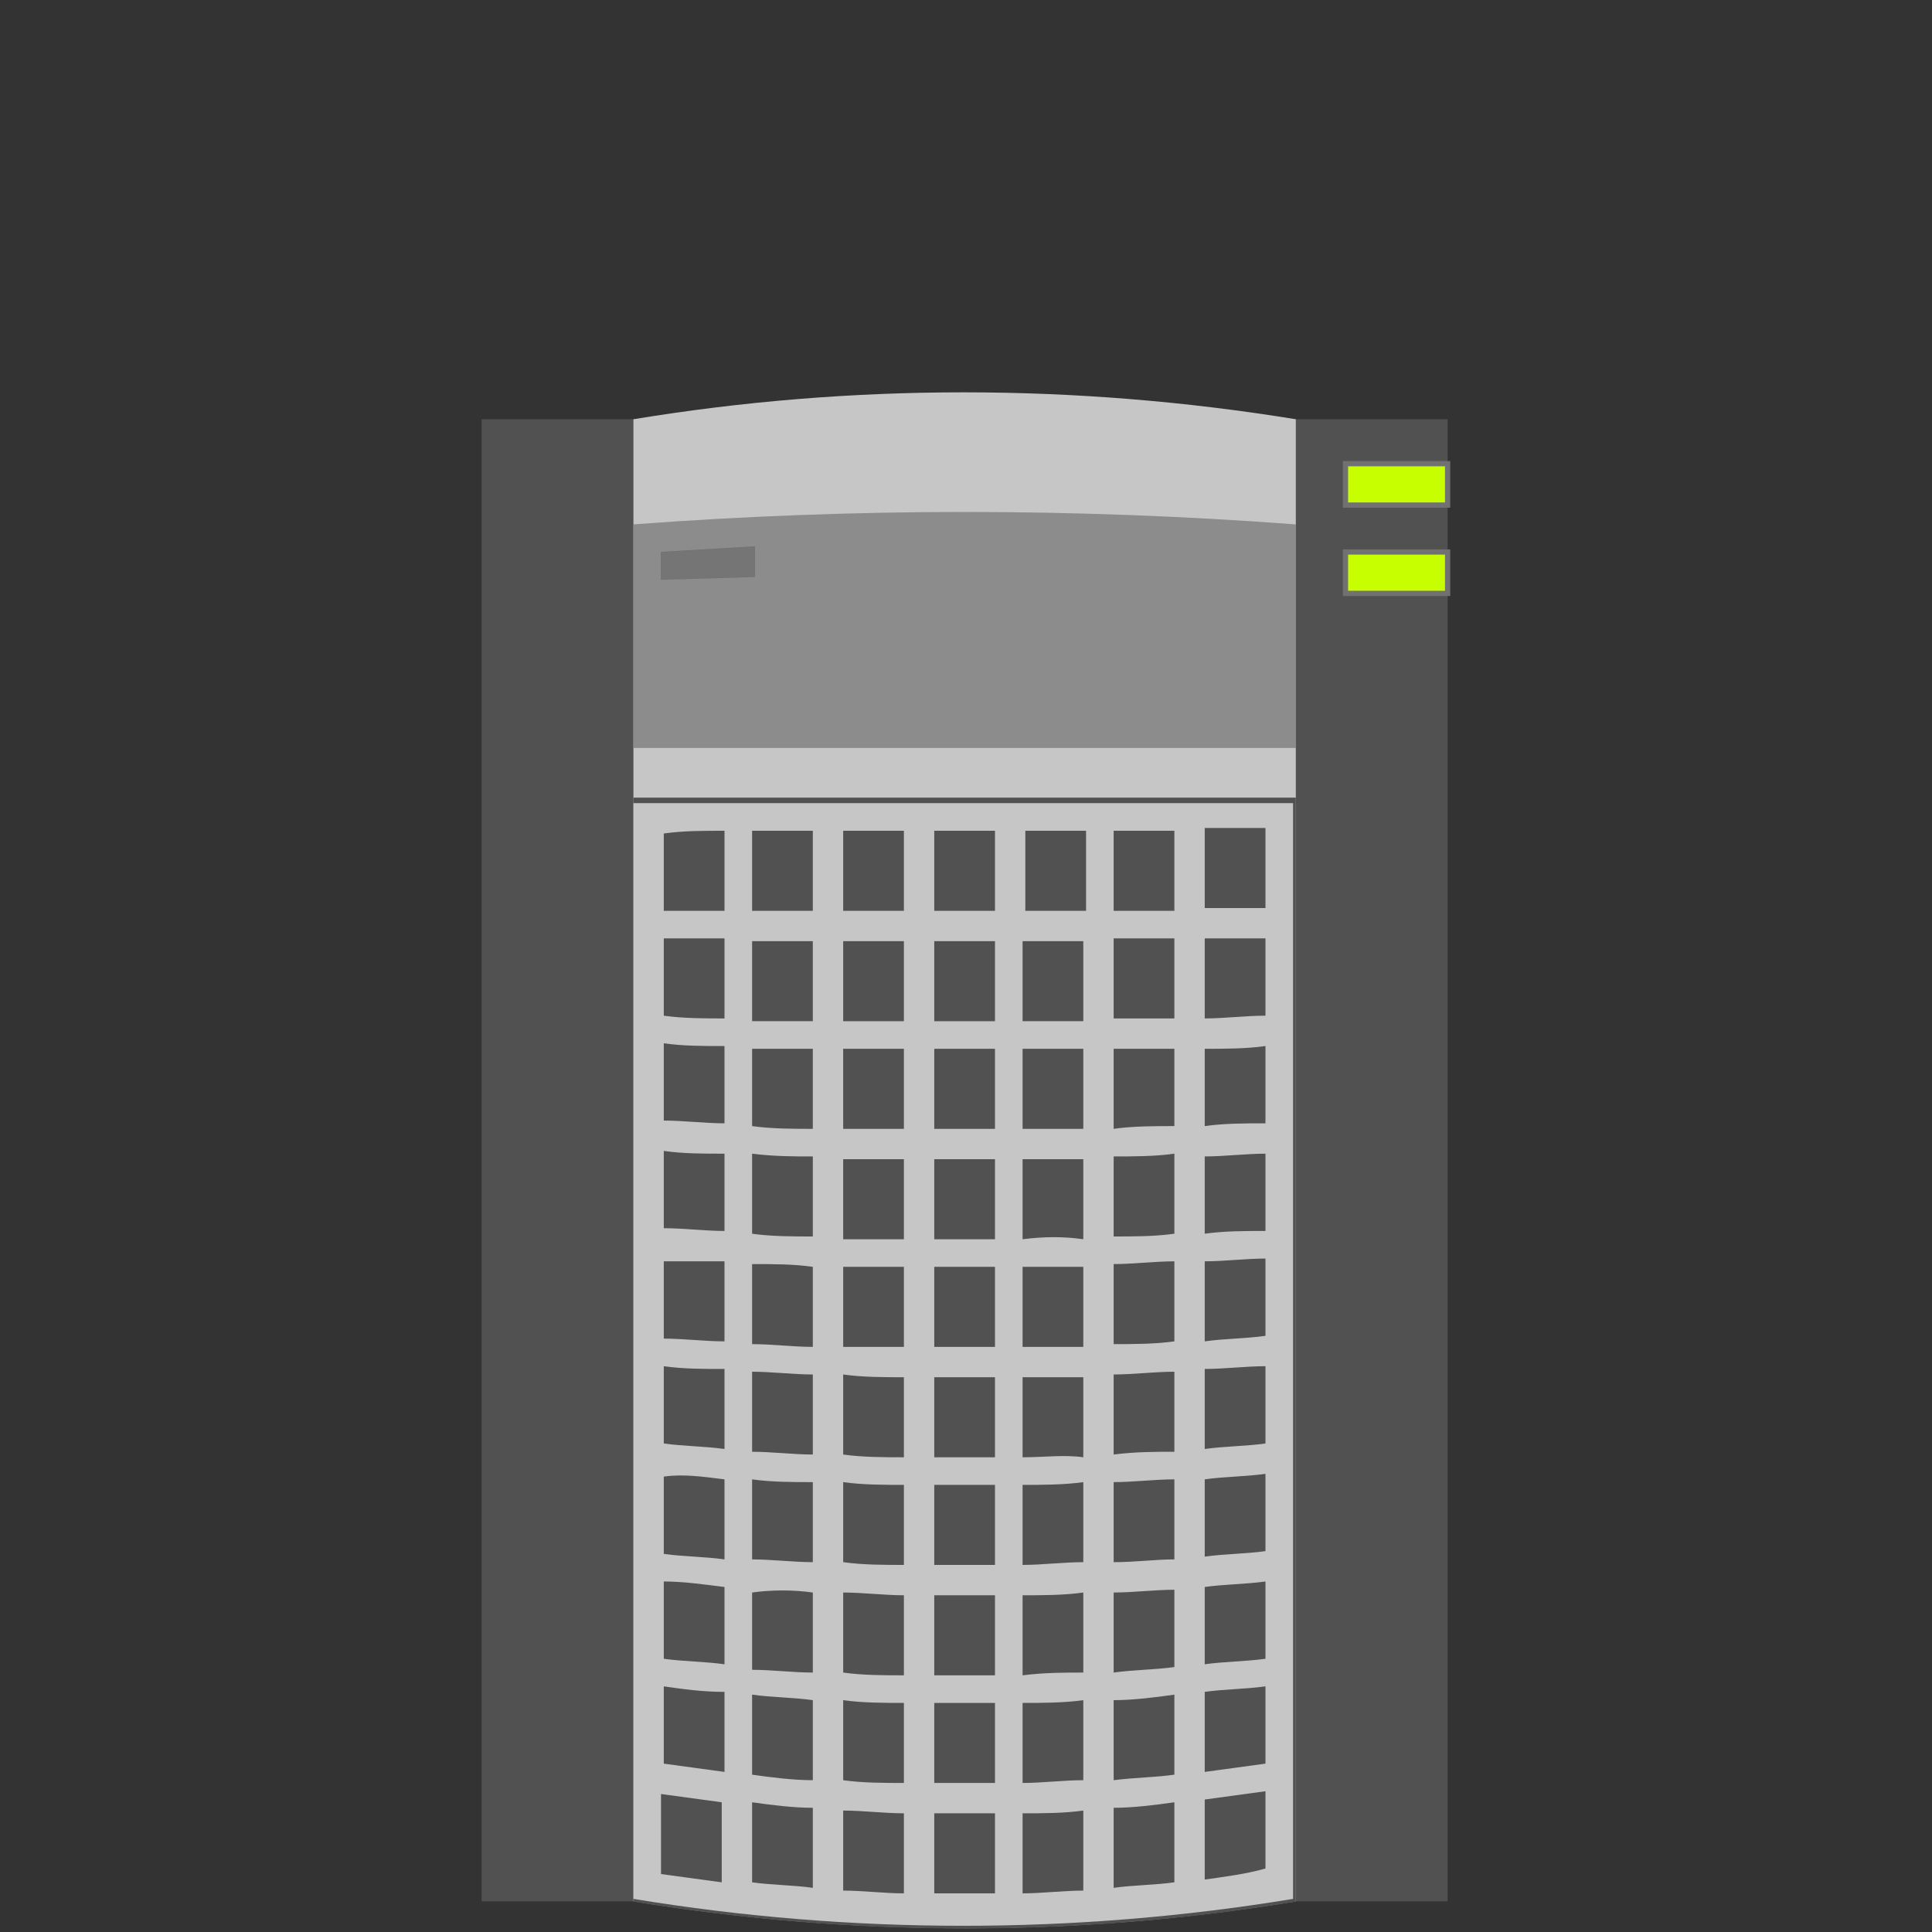 <?xml version="1.0" encoding="utf-8"?>
<!-- ////////////////////////////////////////////////////////////////////////
     // @license
     // This demo file is part of yFiles for HTML 2.6.
     // Copyright (c) 2000-2023 by yWorks GmbH, Vor dem Kreuzberg 28,
     // 72070 Tuebingen, Germany. All rights reserved.
     //
     // yFiles demo files exhibit yFiles for HTML functionalities. Any redistribution
     // of demo files in source code or binary form, with or without
     // modification, is not permitted.
     //
     // Owners of a valid software license for a yFiles for HTML version that this
     // demo is shipped with are allowed to use the demo source code as basis
     // for their own yFiles for HTML powered applications. Use of such programs is
     // governed by the rights and conditions as set out in the yFiles for HTML
     // license agreement.
     //
     // THIS SOFTWARE IS PROVIDED ''AS IS'' AND ANY EXPRESS OR IMPLIED
     // WARRANTIES, INCLUDING, BUT NOT LIMITED TO, THE IMPLIED WARRANTIES OF
     // MERCHANTABILITY AND FITNESS FOR A PARTICULAR PURPOSE ARE DISCLAIMED. IN
     // NO EVENT SHALL yWorks BE LIABLE FOR ANY DIRECT, INDIRECT, INCIDENTAL,
     // SPECIAL, EXEMPLARY, OR CONSEQUENTIAL DAMAGES (INCLUDING, BUT NOT LIMITED
     // TO, PROCUREMENT OF SUBSTITUTE GOODS OR SERVICES; LOSS OF USE, DATA, OR
     // PROFITS; OR BUSINESS INTERRUPTION) HOWEVER CAUSED AND ON ANY THEORY OF
     // LIABILITY, WHETHER IN CONTRACT, STRICT LIABILITY, OR TORT (INCLUDING
     // NEGLIGENCE OR OTHERWISE) ARISING IN ANY WAY OUT OF THE USE OF THIS
     // SOFTWARE, EVEN IF ADVISED OF THE POSSIBILITY OF SUCH DAMAGE.
     //
     ////////////////////////////////////////////////////////////////////////-->

<svg xmlns="http://www.w3.org/2000/svg" width="70" height="70" viewBox="0 0 70 70">
  <rect x="0" y="0" width="70" height="70" fill="#333333" stroke="none"/>
  <path d="M17.45 15.19h35v53.7h-35z" fill="#515151"/>
  <path d="M22.95 15.19c7.9-1.3 16-1.3 24 0v53.7c-7.9 1.3-16 1.3-24 0v-53.7z" fill="#c6c6c6"/>
  <path d="M22.95 28.9h24v40c-7.9 1.3-16 1.3-24 0v-40z" fill="#515151"/>
  <path d="M22.95 19c8-.6 16-.6 24 0v8.1h-24V19z" opacity=".43" fill="#afafaf"/>
  <path d="M22.95 19c8-.6 16-.6 24 0v8.1h-24V19z" opacity=".43" fill="#4d4d4d"/>
  <path stroke-miterlimit="10" d="M23.95 20l3.4-.2v1.1l-3.4.1z" opacity=".43" fill="#565656" stroke="#4d4d4d" stroke-width=".01"/>
  <path d="M48.75 16.8h3.7v1.5h-3.7zm0 3.2h3.7v1.5h-3.7z" stroke-miterlimit="10" fill="#c8ff00" stroke="#717171" stroke-width=".19"/>
  <path d="M22.95 29.1v39.7c7.9 1.3 16 1.3 23.9 0V29.1h-23.9zm22.9 3.8h-2.2V30h2.2v2.9zm-12 23.8v-2.9h2.2v2.9h-2.2zm2.2 1.1v2.9h-2.2v-2.9h2.2zm0-15.8v2.9h-2.2V42h2.2zm-2.2-1.1V38h2.2v2.9h-2.2zm0 7.9v-2.9h2.2v2.9h-2.2zm2.2 1.1v2.9h-2.2v-2.9h2.2zm-3.3-5h-2.2V42h2.2v2.9zm0 1v2.9h-2.2v-2.9h2.2zm0 4v2.9c-.7 0-1.5 0-2.2-.1v-2.9c.7.1 1.5.1 2.2.1zm0 3.9v2.9c-.7 0-1.5 0-2.2-.1v-2.9c.7.1 1.5.1 2.2.1zm4.3 0c.7 0 1.5 0 2.2-.1v2.9c-.7 0-1.5.1-2.2.1v-2.9zm0-1v-2.9h2.2v2.9c-.7-.1-1.4 0-2.2 0zm0-4v-2.9h2.2v2.9h-2.2zm0-3.9V42h2.2v2.9c-.7-.1-1.4-.1-2.2 0zm0-4V38h2.2v2.9h-2.2zm0-3.9v-2.9h2.2V37h-2.2zm-1 0h-2.2v-2.9h2.2V37zm-3.3 0h-2.2v-2.9h2.2V37zm0 1v2.9h-2.2V38h2.2zm-3.3 2.9c-.7 0-1.5 0-2.2-.1V38h2.2v2.9zm0 1v2.9c-.7 0-1.5 0-2.2-.1v-2.9c.8.1 1.5.1 2.2.1zm0 4v2.9c-.7 0-1.5-.1-2.2-.1v-2.9c.8 0 1.5 0 2.2.1zm0 3.9v2.9c-.7 0-1.5-.1-2.2-.1v-2.9c.7 0 1.5.1 2.2.1zm0 3.9v2.9c-.7 0-1.5-.1-2.2-.1v-2.9c.7.1 1.5.1 2.2.1zm0 4v2.9c-.7 0-1.5-.1-2.2-.1v-2.8c.7-.1 1.5-.1 2.2 0zm1.1 0c.7 0 1.5.1 2.2.1v2.9c-.7 0-1.5 0-2.2-.1v-2.9zm2.2 4v2.9c-.7 0-1.5 0-2.2-.1v-2.9c.7.1 1.5.1 2.2.1zm1.1 0h2.2v2.9h-2.2v-2.9zm3.2 0c.7 0 1.5 0 2.2-.1v2.9c-.7 0-1.5.1-2.2.1v-2.9zm0-1v-2.9c.7 0 1.5 0 2.2-.1v2.9c-.7 0-1.4 0-2.2.1zm3.3-3c.7 0 1.5-.1 2.2-.1v2.8c-.7.1-1.5.1-2.2.2v-2.9zm0-1.1v-2.9c.7 0 1.5-.1 2.2-.1v2.9c-.7 0-1.4.1-2.2.1zm0-3.9v-2.9c.7 0 1.5-.1 2.2-.1v2.9c-.7 0-1.4 0-2.2.1zm0-4v-2.9c.7 0 1.5-.1 2.2-.1v2.9c-.7.1-1.5.1-2.2.1zm0-3.9v-2.9c.7 0 1.5 0 2.2-.1v2.9c-.7.1-1.5.1-2.2.1zm0-3.9V38h2.2v2.8c-.7 0-1.5 0-2.2.1zm0-4V34h2.2v2.9h-2.2zm0-3.9v-2.9h2.2V33h-2.2zm-1 0h-2.2v-2.9h2.2V33zm-3.3 0h-2.2v-2.9h2.2V33zm-3.3 0h-2.2v-2.9h2.2V33zm-3.3 0h-2.2v-2.9h2.2V33zm0 1.1V37h-2.2v-2.9h2.2zm-3.2 2.8c-.7 0-1.5 0-2.2-.1V34h2.2v2.9zm0 1v2.8c-.7 0-1.5-.1-2.2-.1v-2.8c.7.1 1.4.1 2.2.1zm0 3.9v2.8c-.7 0-1.5-.1-2.2-.1v-2.8c.7.1 1.4.1 2.2.1zm0 3.9v2.9c-.7 0-1.5-.1-2.2-.1v-2.8h2.2zm0 3.9v2.9c-.7-.1-1.5-.1-2.2-.2v-2.8c.7.1 1.4.1 2.2.1zm0 4v2.9c-.7-.1-1.5-.1-2.2-.2v-2.8c.7-.1 1.4 0 2.2.1zm0 3.9v2.8c-.7-.1-1.5-.1-2.2-.2v-2.8c.7 0 1.4.1 2.2.2zm0 3.8v2.9l-2.2-.3v-2.8c.7.1 1.4.2 2.2.2zm1 .1c.7.1 1.5.1 2.2.2v2.9c-.7 0-1.5-.1-2.2-.2v-2.9zm2.2 4.1v2.9c-.7-.1-1.5-.1-2.2-.2v-2.9c.7.1 1.5.2 2.2.2zm1.1.1c.7 0 1.5.1 2.2.1v2.9c-.7 0-1.5-.1-2.2-.1v-2.9zm3.3.1h2.2v2.9h-2.2v-2.9zm3.2 0c.7 0 1.5 0 2.2-.1v2.9c-.7 0-1.5.1-2.2.1v-2.9zm3.3-.2c.7 0 1.5-.1 2.2-.2v2.9c-.7.1-1.5.1-2.2.2v-2.9zm0-1v-2.9c.7 0 1.5-.1 2.2-.2v2.9c-.7.1-1.4.1-2.2.2zm3.3-3.2c.7-.1 1.5-.1 2.2-.2v2.8l-2.2.3v-2.9zm0-1v-2.8c.7-.1 1.5-.1 2.2-.2v2.8c-.7.1-1.5.1-2.2.2zm0-3.9v-2.8c.7-.1 1.5-.1 2.2-.2v2.8c-.7.1-1.5.1-2.2.2zm0-3.9v-2.9c.7 0 1.5-.1 2.2-.1v2.8c-.7.1-1.5.1-2.2.2zm0-3.9v-2.9c.7 0 1.5-.1 2.2-.1v2.8c-.7.1-1.5.1-2.2.2zm0-3.9v-2.8c.7 0 1.5-.1 2.2-.1v2.8c-.7 0-1.5 0-2.2.1zm0-3.9V38c.7 0 1.5 0 2.2-.1v2.8c-.7 0-1.5 0-2.2.1zm0-3.9V34h2.2v2.8c-.7 0-1.5.1-2.2.1zm-17.4-6.8V33h-2.2v-2.8c.7-.1 1.4-.1 2.2-.1zM23.95 65l2.2.3v2.9l-2.2-.3V65zm19.7 3.1v-2.9l2.2-.3v2.8c-.7.2-1.5.3-2.2.4z" fill="#c6c6c6"/>
</svg>
